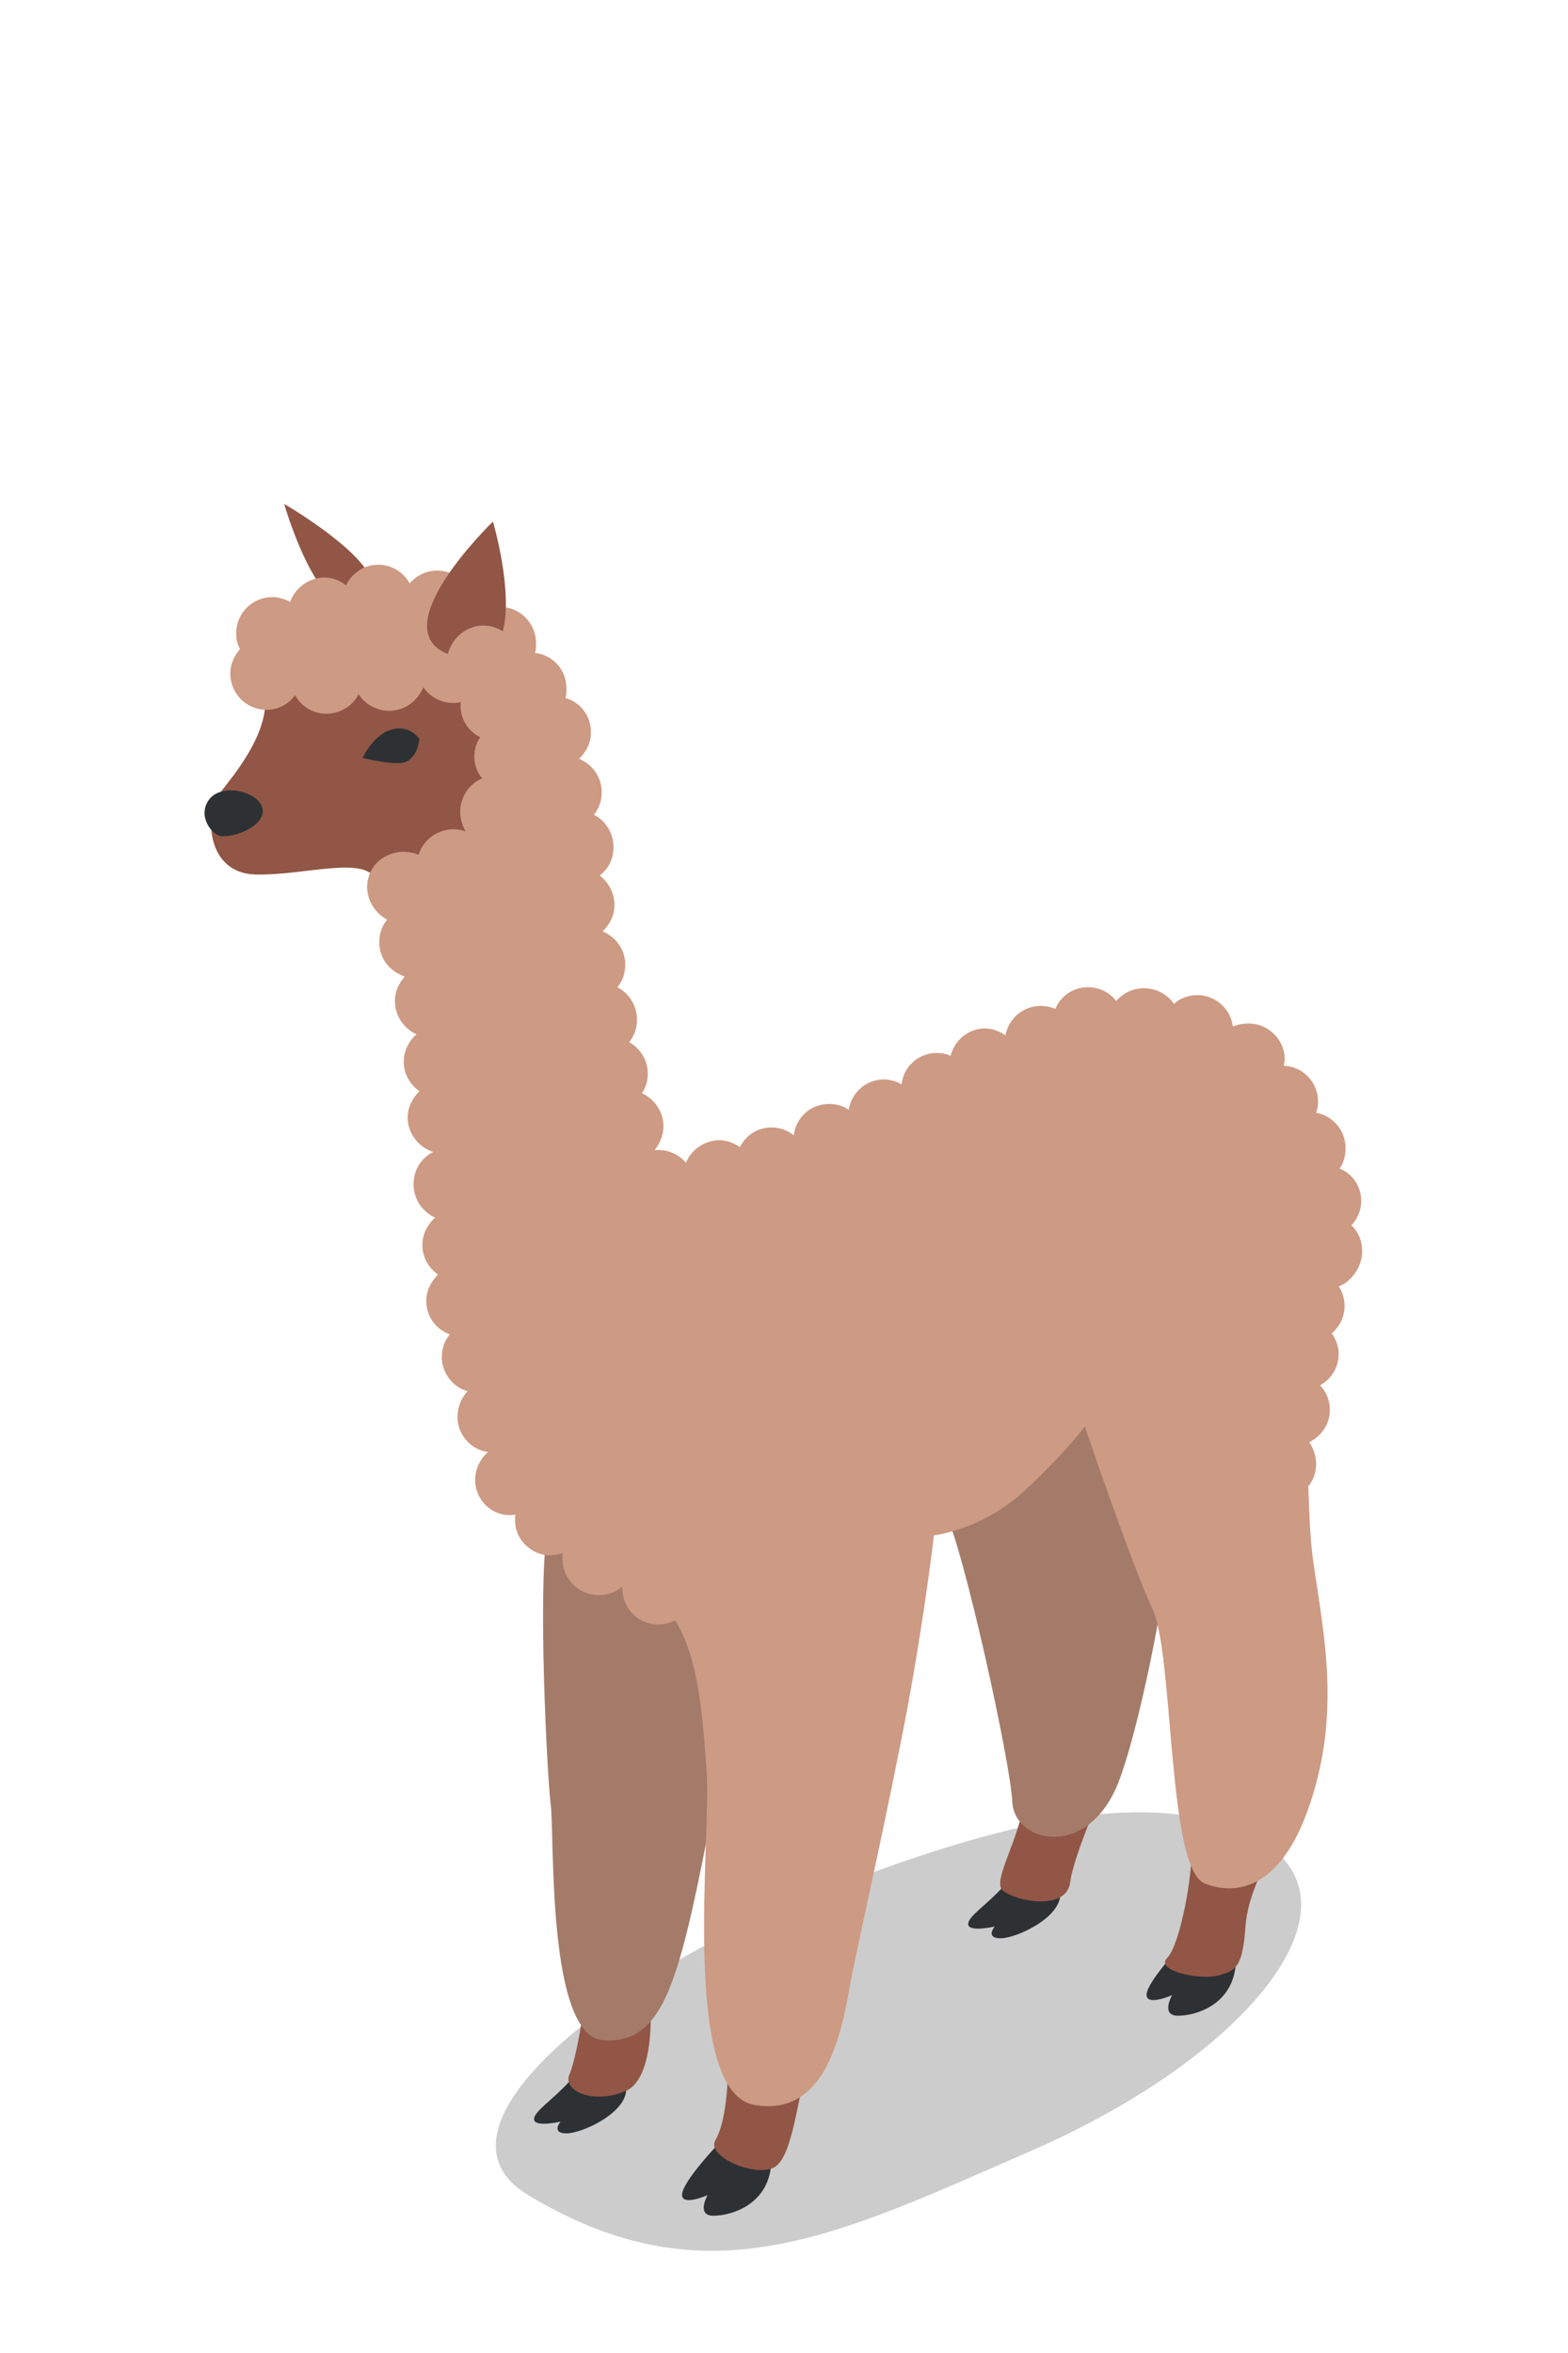 <svg xmlns:xlink="http://www.w3.org/1999/xlink"  enable-background="new 0 0 160 240" height="240" viewBox="0 0 160 240" width="160" xmlns="http://www.w3.org/2000/svg"><path d="m53.9 223.9c18.3 11 31.5 4.1 51.5-4.6 22.1-9.7 34.2-25 23.3-31.5-10.9-6.4-28.5-1.5-47.4 6.2-17.3 7-39.1 22.8-27.4 29.9z" opacity=".2"/><path d="m102.4 192.4c-1.7 1.9-3.7 3.1-3.6 3.9s2.7.2 2.7.2-1 1.2.6 1.2 6.2-2.1 6.1-4.6c0-2.5-5.8-.7-5.8-.7z" fill="#2d3134"/><path d="m58.1 212.3c-1.7 1.9-3.7 3.1-3.6 3.9s2.7.2 2.7.2-1 1.2.6 1.2 6.2-2.1 6.1-4.6c0-2.5-5.8-.7-5.8-.7z" fill="#2d3134"/><path d="m59.5 205.3s-.7 4.7-1.4 6.3 2.3 3.1 5.7 1.7 2.5-10.2 2.5-10.2z" fill="#915645"/><path d="m104.6 182c.2 4.5-3.5 9.7-2.3 10.8s6.5 2.2 6.9-.8c.4-3.1 4-10.9 4-10.9z" fill="#915645"/><path d="m55.8 156.5c-.9 5.8 0 24.3.4 27.6s-.4 23.7 5.4 24 7.5-5 10.6-20.9 3.4-28.4 1.6-31.3-18 .6-18 .6z" fill="#cd9a83"/><path d="m55.8 156.5c-.9 5.8 0 24.3.4 27.6s-.4 23.7 5.4 24 7.5-5 10.6-20.9 3.4-28.4 1.6-31.3-18 .6-18 .6z" opacity=".2"/><path d="m96.6 154.7c1.7 3.3 6.5 24.9 6.7 29.1s7.8 6 10.9-2.2 8.8-38.2 4.7-43.4-22.3 16.5-22.3 16.5z" fill="#cd9a83"/><path d="m96.6 154.7c1.7 3.3 6.5 24.9 6.7 29.1s7.8 6 10.9-2.2 8.8-38.2 4.7-43.4-22.3 16.5-22.3 16.5z" opacity=".2"/><path d="m73 219s-3.3 3.5-3.4 4.8 2.6.1 2.6.1-1.2 2.1.6 2.1 5.6-1.1 5.9-5.3-5.7-1.7-5.7-1.7z" fill="#2d3134"/><path d="m120.4 198.6s-3.3 3.5-3.4 4.8 2.6.1 2.6.1-1.2 2.1.6 2.1 5.6-1.1 5.9-5.3c.4-4.3-5.7-1.7-5.7-1.7z" fill="#2d3134"/><g fill="#915645"><path d="m74.3 208.5c.1 4.3-.3 8.1-1.3 9.8s4.3 3.9 6.1 2.7 2.2-6.8 3.3-10.2c1-3.4-8.1-2.3-8.1-2.3z"/><path d="m121.6 188.3c.1 3.1-1.2 10.1-2.5 11.4s3.3 2.3 5.2 1.8c1.8-.5 2.5-.8 2.8-5.1s4-9.8 4-9.8z"/><path d="m27 72.5c-.4 3.1-2.9 6.3-4.5 8.3-1.7 2.1-1.5 8.3 3.6 8.4s11.2-2 12.3.6 10.7-.9 10.7-6.4c.1-5.5 2.4-20.2-8.7-19.4s-13.4 8.5-13.4 8.5z"/></g><path d="m22.7 85.3c1.9 0 4.7-1.4 4-3.1-.7-1.6-4.2-2.3-5.4-.6s.4 3.7 1.4 3.7z" fill="#2d3134"/><path d="m37 77.3s1.1-2.4 3-2.9 2.8 1 2.8 1-.2 2.1-1.7 2.4c-1.4.2-4.1-.5-4.1-.5z" fill="#2d3134"/><path d="m29 51.4s3.5 12.3 7.7 10.3c5.6-2.6-7.7-10.3-7.7-10.3z" fill="#915645"/><path d="m139 127.6c0-1-.4-2-1.1-2.6.6-.7 1-1.5 1-2.5 0-1.5-.9-2.8-2.2-3.3.4-.6.6-1.3.6-2.1 0-1.8-1.3-3.3-3-3.6.1-.3.2-.7.2-1.1 0-2-1.5-3.6-3.5-3.7 0-.2.1-.4.1-.6 0-2-1.6-3.7-3.7-3.7-.6 0-1.1.1-1.6.3-.2-1.8-1.8-3.2-3.6-3.2-.9 0-1.8.3-2.4.9-.7-1-1.8-1.6-3.1-1.6-1.1 0-2.1.5-2.8 1.3-.7-.9-1.7-1.4-2.9-1.4-1.5 0-2.8.9-3.3 2.2-.5-.2-1-.3-1.5-.3-1.8 0-3.3 1.3-3.6 3-.6-.4-1.3-.7-2.1-.7-1.7 0-3.1 1.2-3.5 2.8-.4-.2-.9-.3-1.4-.3-1.9 0-3.4 1.4-3.6 3.2-.5-.3-1.2-.5-1.8-.5-1.8 0-3.3 1.3-3.6 3.1-.6-.4-1.2-.6-2-.6-1.9 0-3.4 1.4-3.6 3.2-.6-.5-1.4-.8-2.3-.8-1.4 0-2.6.8-3.2 2-.6-.4-1.3-.7-2.1-.7-1.5 0-2.9 1-3.4 2.3-.7-.8-1.7-1.3-2.8-1.3-.1 0-.3 0-.4 0 .5-.6.9-1.5.9-2.4 0-1.5-.9-2.8-2.2-3.4.4-.6.6-1.2.6-2 0-1.4-.8-2.6-1.9-3.2.5-.6.8-1.4.8-2.3 0-1.4-.8-2.7-2-3.3.5-.6.8-1.4.8-2.3 0-1.5-.9-2.8-2.3-3.4.7-.7 1.2-1.6 1.2-2.7 0-1.2-.6-2.3-1.5-3 .9-.7 1.4-1.7 1.4-2.9 0-1.4-.8-2.7-2-3.3.5-.6.8-1.4.8-2.3 0-1.5-.9-2.8-2.3-3.4.7-.7 1.2-1.6 1.2-2.7 0-1.7-1.1-3.1-2.6-3.5.1-.3.1-.6.1-1 0-1.9-1.4-3.4-3.2-3.6.1-.3.1-.7.1-1 0-2-1.6-3.7-3.7-3.7-1.1 0-2 .5-2.7 1.2-.1 0-.1 0-.2-.1.1-.4.2-.7.2-1.1 0-2-1.6-3.7-3.7-3.7-1.1 0-2.1.5-2.8 1.3-.6-1.1-1.8-1.9-3.2-1.9-1.5 0-2.7.9-3.3 2.1-.6-.5-1.4-.8-2.2-.8-1.6 0-3 1.1-3.5 2.5-.5-.3-1.2-.5-1.8-.5-2 0-3.7 1.6-3.7 3.7 0 .6.1 1.1.4 1.6-.6.7-1 1.5-1 2.5 0 2 1.6 3.7 3.7 3.7 1.2 0 2.3-.6 2.9-1.5.6 1.1 1.8 1.9 3.2 1.9s2.7-.8 3.3-2c.6 1 1.8 1.7 3.1 1.7 1.6 0 2.9-1 3.5-2.4.7 1 1.8 1.6 3 1.6.3 0 .5 0 .8-.1v.4c0 1.4.8 2.6 2 3.2-.4.6-.6 1.2-.6 2s.3 1.6.8 2.2c-1 .4-1.8 1.3-2.1 2.4-.3 1-.1 2.1.4 3-.1 0-.2-.1-.3-.1-1.9-.5-3.9.6-4.5 2.5-.2-.1-.4-.2-.6-.2-1.9-.5-4 .6-4.5 2.5-.5 1.7.4 3.5 1.9 4.3-.5.6-.8 1.4-.8 2.3 0 1.7 1.1 3 2.6 3.5-.6.7-1 1.5-1 2.5 0 1.5.9 2.8 2.2 3.4-.8.7-1.3 1.7-1.3 2.8 0 1.2.6 2.3 1.6 3-.7.7-1.2 1.6-1.2 2.7 0 1.6 1.1 3 2.6 3.5-1.2.6-2 1.8-2 3.3s.9 2.8 2.2 3.4c-.8.7-1.3 1.7-1.3 2.8 0 1.2.6 2.3 1.6 3-.7.7-1.2 1.6-1.2 2.7 0 1.6 1 2.9 2.4 3.4-.6.7-.9 1.7-.8 2.7.2 1.5 1.2 2.7 2.6 3.1-.7.8-1.1 1.8-1 3 .2 1.7 1.5 3 3.1 3.2-.9.8-1.4 1.9-1.3 3.2.2 2 2 3.5 4 3.2h.1c-.2 1.3.3 2.6 1.4 3.4 1 .8 2.3.9 3.4.5v.6c0 2 1.6 3.7 3.7 3.7.9 0 1.8-.3 2.4-.9v.2c0 2 1.6 3.7 3.7 3.7.6 0 1.2-.2 1.7-.4 2.3 3.6 2.8 9.4 3.2 15.4.5 6.6-2.7 32.7 4.9 34 7 1.2 8.8-6.6 9.8-12.6.5-2.7 3.1-14.2 5-23.8 2.3-11.3 3.5-21.7 3.5-21.7s4.8-.5 9.2-4.5c4.3-4 6.2-6.6 6.2-6.6s4.7 13.9 6.9 18.6 1.5 26.4 5.3 28c3 1.2 7.8.9 10.8-8.2 3-9 1.5-16.6.4-24-.4-2.4-.5-5.4-.6-8.3.5-.6.8-1.4.8-2.3 0-.8-.3-1.6-.7-2.2 1.2-.6 2.1-1.8 2.1-3.3 0-1-.4-1.9-1-2.5 1.1-.6 1.9-1.8 1.9-3.2 0-.8-.3-1.5-.7-2.1.8-.7 1.3-1.7 1.3-2.8 0-.7-.2-1.4-.6-2 1.2-.4 2.4-1.9 2.4-3.6z" fill="#cd9a83"/><circle cx="53" cy="69.2" fill="none" r="3.7"/><path d="m49.3 63.8c.7 0 1.4.2 2 .6 1.1-4.1-1-11.2-1-11.2s-11.3 10.9-4.6 13.5c.4-1.6 1.9-2.9 3.6-2.9z" fill="#915645"/></svg>